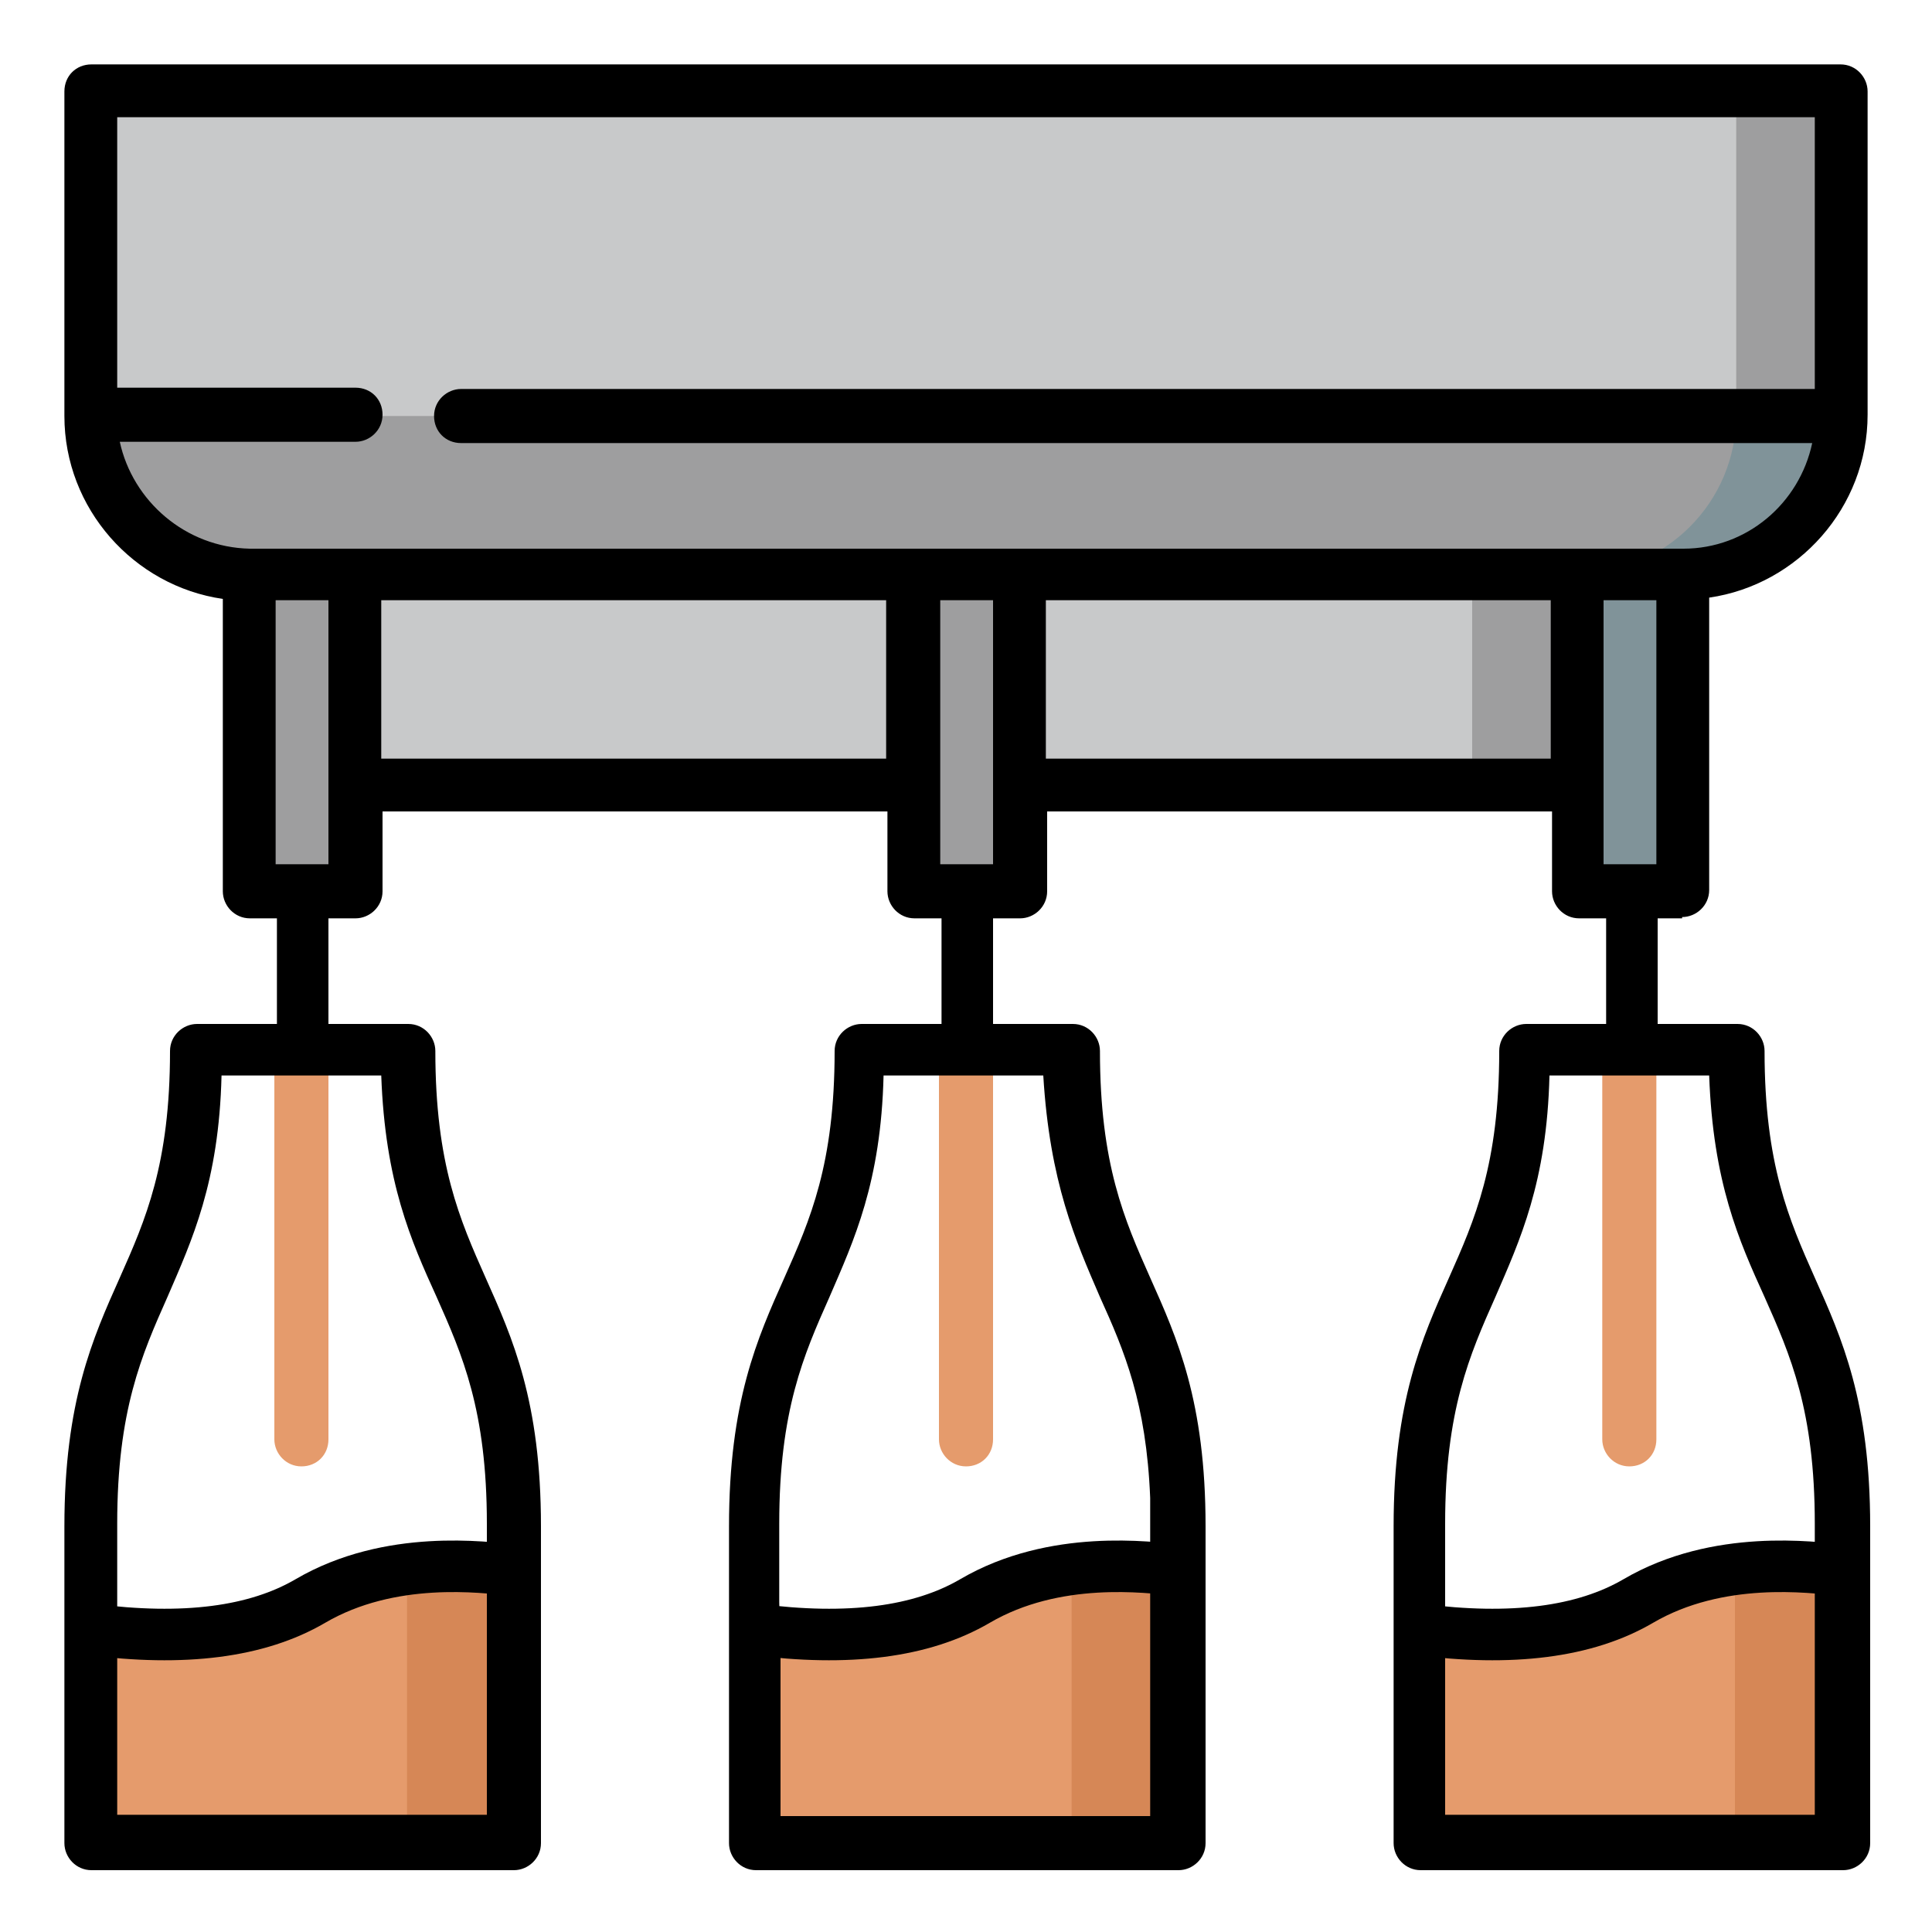<svg id="ehbWKEkDl5M1" xmlns="http://www.w3.org/2000/svg" xmlns:xlink="http://www.w3.org/1999/xlink" viewBox="0 0 150 150" shape-rendering="geometricPrecision" text-rendering="geometricPrecision"><style><![CDATA[#ehbWKEkDl5M9_to {animation: ehbWKEkDl5M9_to__to 2500ms linear infinite normal forwards}@keyframes ehbWKEkDl5M9_to__to { 0% {transform: translate(125.9px,124.546px)} 53.333% {transform: translate(125.9px,80px)} 100% {transform: translate(125.9px,80px)}} #ehbWKEkDl5M11 {animation: ehbWKEkDl5M11__tt 2500ms linear infinite normal forwards}@keyframes ehbWKEkDl5M11__tt { 0% {transform: translate(125.9px,124.546px) scale(1.076,1) translate(-127.3px,-122.45px)} 53.333% {transform: translate(125.9px,124.546px) scale(1.076,1) translate(-127.3px,-169px)} 100% {transform: translate(125.9px,124.546px) scale(1.076,1) translate(-127.3px,-169px)}} #ehbWKEkDl5M22_to {animation: ehbWKEkDl5M22_to__to 2500ms linear infinite normal forwards}@keyframes ehbWKEkDl5M22_to__to { 0% {transform: translate(125.9px,124.546px)} 83.333% {transform: translate(125.9px,80px)} 100% {transform: translate(125.9px,80px)}} #ehbWKEkDl5M24 {animation: ehbWKEkDl5M24__tt 2500ms linear infinite normal forwards}@keyframes ehbWKEkDl5M24__tt { 0% {transform: translate(125.9px,124.546px) scale(1.076,1) translate(-127.3px,-122.45px)} 83.333% {transform: translate(125.9px,124.546px) scale(1.076,1) translate(-127.3px,-169px)} 100% {transform: translate(125.9px,124.546px) scale(1.076,1) translate(-127.3px,-169px)}} #ehbWKEkDl5M35_to {animation: ehbWKEkDl5M35_to__to 2500ms linear infinite normal forwards}@keyframes ehbWKEkDl5M35_to__to { 0% {transform: translate(125.9px,124.546px)} 53.333% {transform: translate(125.9px,80px)} 100% {transform: translate(125.9px,80px)}} #ehbWKEkDl5M37 {animation: ehbWKEkDl5M37__tt 2500ms linear infinite normal forwards}@keyframes ehbWKEkDl5M37__tt { 0% {transform: translate(125.9px,124.546px) scale(1.076,1) translate(-127.3px,-122.45px)} 53.333% {transform: translate(125.9px,124.546px) scale(1.076,1) translate(-127.3px,-169px)} 100% {transform: translate(125.9px,124.546px) scale(1.076,1) translate(-127.3px,-169px)}}]]></style><defs><filter id="ehbWKEkDl5M10-filter" x="-400%" width="600%" y="-400%" height="600%"><feComponentTransfer id="ehbWKEkDl5M10-filter-opacity-0" result="result"><feFuncA id="ehbWKEkDl5M10-filter-opacity-0-A" type="table" tableValues="0 0.56"/></feComponentTransfer></filter><filter id="ehbWKEkDl5M23-filter" x="-400%" width="600%" y="-400%" height="600%"><feComponentTransfer id="ehbWKEkDl5M23-filter-opacity-0" result="result"><feFuncA id="ehbWKEkDl5M23-filter-opacity-0-A" type="table" tableValues="0 0.56"/></feComponentTransfer></filter><filter id="ehbWKEkDl5M36-filter" x="-400%" width="600%" y="-400%" height="600%"><feComponentTransfer id="ehbWKEkDl5M36-filter-opacity-0" result="result"><feFuncA id="ehbWKEkDl5M36-filter-opacity-0-A" type="table" tableValues="0 0.56"/></feComponentTransfer></filter></defs><g id="ehbWKEkDl5M2" mask="url(#ehbWKEkDl5M12)"><g id="ehbWKEkDl5M3"><g id="ehbWKEkDl5M4" mask="url(#ehbWKEkDl5M8)"><g id="ehbWKEkDl5M5"><path id="ehbWKEkDl5M6" d="M134.7,81.4L126.5,81.4L126.5,118.3L134.7,142.9L142.9,142.9L142.9,118.3C142.9,99.9,134.7,99.9,134.7,81.4Z" fill="rgb(214,135,86)" stroke="none" stroke-width="1"/><path id="ehbWKEkDl5M7" d="M126.5,81.4L118.3,81.4C118.3,99.9,110.1,99.9,110.1,118.3L110.1,142.9L134.7,142.9L134.7,118.3C134.7,99.9,126.5,99.9,126.5,81.4Z" fill="rgb(229,155,108)" stroke="none" stroke-width="1"/></g><mask id="ehbWKEkDl5M8" mask-type="luminance"><g id="ehbWKEkDl5M9_to" transform="translate(125.9,124.546)"><path id="ehbWKEkDl5M9" d="M143.286,184.55Q143.286,184.55,112.615,186.841C112.615,186.841,112.086,128.547,112.615,128.602C111.262,123.572,112.696,124.923,112.615,124.404C112.615,124.404,122.171,125.757,128.508,122.304C135.665,118.404,143.286,119.004,143.286,119.004C143.286,119.004,141.241,113.832,143.286,122.182C143.409,122.685,143.286,184.55,143.286,184.55Z" transform="scale(1.076,1) translate(-127.3,-122.45)" fill="rgb(255,255,255)" stroke="rgb(0,0,0)" stroke-width="0"/></g></mask></g><path id="ehbWKEkDl5M10" d="M21.4,106.45L21.4,134.7C21.4,135.8,22.3,136.8,23.5,136.8C24.7,136.8,25.6,135.9,25.6,134.7L25.6,106.45C25.6,105.35,24.7,104.35,23.5,104.35C22.3,104.35,21.4,105.35,21.4,106.45Z" transform="matrix(1 0 0 1 103 -22.95)" filter="url(#ehbWKEkDl5M10-filter)" fill="rgb(229,155,108)" stroke="none" stroke-width="1"/><path id="ehbWKEkDl5M11" d="M112.615,124.404Q122.746,125.832,128.508,122.204C134.271,118.575,141.055,119.591,143.1,119.804" transform="translate(125.9,124.546) scale(1.076,1) translate(-127.3,-122.45)" fill="none" stroke="rgb(0,0,0)" stroke-width="4"/></g><mask id="ehbWKEkDl5M12" mask-type="luminance"><path id="ehbWKEkDl5M13" d="M118.5,81.6L116.4,94.133L110.1,112.15L110.3,142.9L142.9,142.9L142.9,112.15L137,94.133L134.7,81.6L118.5,81.6Z" fill="rgb(255,255,255)" stroke="none" stroke-width="0.3"/></mask></g><g id="ehbWKEkDl5M14" transform="matrix(1 0 0 1 -51.5 0)"><g id="ehbWKEkDl5M15" mask="url(#ehbWKEkDl5M25)"><g id="ehbWKEkDl5M16"><g id="ehbWKEkDl5M17" mask="url(#ehbWKEkDl5M21)"><g id="ehbWKEkDl5M18"><path id="ehbWKEkDl5M19" d="M134.7,81.4L126.5,81.4L126.5,118.3L134.7,142.9L142.9,142.9L142.9,118.3C142.9,99.9,134.7,99.9,134.7,81.4Z" fill="rgb(214,135,86)" stroke="none" stroke-width="1"/><path id="ehbWKEkDl5M20" d="M126.5,81.4L118.3,81.4C118.3,99.9,110.1,99.9,110.1,118.3L110.1,142.9L134.7,142.9L134.7,118.3C134.7,99.9,126.5,99.9,126.5,81.4Z" fill="rgb(229,155,108)" stroke="none" stroke-width="1"/></g><mask id="ehbWKEkDl5M21" mask-type="luminance"><g id="ehbWKEkDl5M22_to" transform="translate(125.9,124.546)"><path id="ehbWKEkDl5M22" d="M143.286,184.55Q143.286,184.55,112.615,186.841C112.615,186.841,112.086,128.547,112.615,128.602C111.262,123.572,112.696,124.923,112.615,124.404C112.615,124.404,122.171,125.757,128.508,122.304C135.665,118.404,143.286,119.004,143.286,119.004C143.286,119.004,141.241,113.832,143.286,122.182C143.409,122.685,143.286,184.55,143.286,184.55Z" transform="scale(1.076,1) translate(-127.3,-122.45)" fill="rgb(255,255,255)" stroke="rgb(0,0,0)" stroke-width="0"/></g></mask></g><path id="ehbWKEkDl5M23" d="M21.4,106.45L21.4,134.7C21.4,135.8,22.3,136.8,23.5,136.8C24.7,136.8,25.6,135.9,25.6,134.7L25.6,106.45C25.6,105.35,24.7,104.35,23.5,104.35C22.3,104.35,21.4,105.35,21.4,106.45Z" transform="matrix(1 0 0 1 103 -22.95)" filter="url(#ehbWKEkDl5M23-filter)" fill="rgb(229,155,108)" stroke="none" stroke-width="1"/><path id="ehbWKEkDl5M24" d="M112.615,124.404Q122.746,125.832,128.508,122.204C134.271,118.575,141.055,119.591,143.1,119.804" transform="translate(125.9,124.546) scale(1.076,1) translate(-127.3,-122.45)" fill="none" stroke="rgb(0,0,0)" stroke-width="4"/></g><mask id="ehbWKEkDl5M25" mask-type="luminance"><path id="ehbWKEkDl5M26" d="M118.5,81.6L116.4,94.133L110.1,112.15L110.3,142.9L142.9,142.9L142.9,112.15L137,94.133L134.7,81.6L118.5,81.6Z" fill="rgb(255,255,255)" stroke="none" stroke-width="0.3"/></mask></g></g><g id="ehbWKEkDl5M27" transform="matrix(1 0 0 1 -103.099 0)"><g id="ehbWKEkDl5M28" mask="url(#ehbWKEkDl5M38)"><g id="ehbWKEkDl5M29"><g id="ehbWKEkDl5M30" mask="url(#ehbWKEkDl5M34)"><g id="ehbWKEkDl5M31"><path id="ehbWKEkDl5M32" d="M134.7,81.4L126.5,81.4L126.5,118.3L134.7,142.9L142.9,142.9L142.9,118.3C142.9,99.9,134.7,99.9,134.7,81.4Z" fill="rgb(214,135,86)" stroke="none" stroke-width="1"/><path id="ehbWKEkDl5M33" d="M126.5,81.4L118.3,81.4C118.3,99.9,110.1,99.9,110.1,118.3L110.1,142.9L134.7,142.9L134.7,118.3C134.7,99.9,126.5,99.9,126.5,81.4Z" fill="rgb(229,155,108)" stroke="none" stroke-width="1"/></g><mask id="ehbWKEkDl5M34" mask-type="luminance"><g id="ehbWKEkDl5M35_to" transform="translate(125.9,124.546)"><path id="ehbWKEkDl5M35" d="M143.286,184.55Q143.286,184.55,112.615,186.841C112.615,186.841,112.086,128.547,112.615,128.602C111.262,123.572,112.696,124.923,112.615,124.404C112.615,124.404,122.171,125.757,128.508,122.304C135.665,118.404,143.286,119.004,143.286,119.004C143.286,119.004,141.241,113.832,143.286,122.182C143.409,122.685,143.286,184.55,143.286,184.55Z" transform="scale(1.076,1) translate(-127.3,-122.45)" fill="rgb(255,255,255)" stroke="rgb(0,0,0)" stroke-width="0"/></g></mask></g><path id="ehbWKEkDl5M36" d="M21.4,106.45L21.4,134.7C21.4,135.8,22.3,136.8,23.5,136.8C24.7,136.8,25.6,135.9,25.6,134.7L25.6,106.45C25.6,105.35,24.7,104.35,23.5,104.35C22.3,104.35,21.4,105.35,21.4,106.45Z" transform="matrix(1 0 0 1 103 -22.95)" filter="url(#ehbWKEkDl5M36-filter)" fill="rgb(229,155,108)" stroke="none" stroke-width="1"/><path id="ehbWKEkDl5M37" d="M112.615,124.404Q122.746,125.832,128.508,122.204C134.271,118.575,141.055,119.591,143.1,119.804" transform="translate(125.9,124.546) scale(1.076,1) translate(-127.3,-122.45)" fill="none" stroke="rgb(0,0,0)" stroke-width="4"/></g><mask id="ehbWKEkDl5M38" mask-type="luminance"><path id="ehbWKEkDl5M39" d="M118.5,81.6L116.4,94.133L110.1,112.15L110.3,142.9L142.9,142.9L142.9,112.15L137,94.133L134.7,81.6L118.5,81.6Z" fill="rgb(255,255,255)" stroke="none" stroke-width="0.3"/></mask></g></g><g id="ehbWKEkDl5M40"><path id="ehbWKEkDl5M41" d="M126.5,32.2L76,32.2L114.3,60.9L126.6,60.9L126.6,32.2Z" fill="rgb(158,158,159)" stroke="none" stroke-width="1"/><path id="ehbWKEkDl5M42" d="M23.5,32.2L114.3,32.2L114.3,60.9L23.5,60.9L23.5,32.2Z" fill="rgb(200,201,202)" stroke="none" stroke-width="1"/><path id="ehbWKEkDl5M43" d="M122.4,36.3L130.6,36.3L130.6,69.1L122.4,69.1L122.4,36.3Z" fill="rgb(128,147,153)" stroke="none" stroke-width="1"/><path id="ehbWKEkDl5M44" d="M70.9,36.3L79.1,36.3L79.1,69.1L70.9,69.1L70.9,36.3Z" fill="rgb(158,158,159)" stroke="none" stroke-width="1"/><path id="ehbWKEkDl5M45" d="M19.4,36.3L27.6,36.3L27.6,69.1L19.4,69.1L19.4,36.3Z" fill="rgb(158,158,159)" stroke="none" stroke-width="1"/><path id="ehbWKEkDl5M46" d="M122.4,44.5L130.6,44.5C137.4,44.5,142.9,39,142.9,32.2L111.5,21.3L122.4,44.5Z" fill="rgb(128,147,153)" stroke="none" stroke-width="1"/><path id="ehbWKEkDl5M47" d="M134.7,7.1L111.5,32.3L142.9,32.3L142.9,7.1L134.7,7.1Z" fill="rgb(158,158,159)" stroke="none" stroke-width="1"/><path id="ehbWKEkDl5M48" d="M19.4,44.5L122.5,44.5C129.3,44.5,134.8,39,134.8,32.2L70.9,15.8L7.1,32.2C7.1,39,12.6,44.5,19.4,44.5Z" fill="rgb(158,158,159)" stroke="none" stroke-width="1"/><path id="ehbWKEkDl5M49" d="M7.1,7.1L134.8,7.1L134.8,32.3L7.1,32.3L7.1,7.1Z" fill="rgb(200,201,202)" stroke="none" stroke-width="1"/><path id="ehbWKEkDl5M50" display="none" d="M21.4,89.6L21.4,134.7C21.4,135.8,22.3,136.8,23.5,136.8C24.7,136.8,25.6,135.9,25.6,134.7L25.6,89.6C25.6,88.5,24.7,87.5,23.5,87.5C22.3,87.5,21.4,88.5,21.4,89.6Z" fill="rgb(0,0,0)" stroke="none" stroke-width="1"/><path id="ehbWKEkDl5M51" d="M130.6,71.3L128.7,71.3L128.7,79.5L134.9,79.5C136.1,79.5,137,80.5,137,81.6C137,90.4,138.9,94.7,140.9,99.2C143,103.9,145.2,108.8,145.2,118.5L145.2,143.1C145.2,144.3,144.2,145.2,143.1,145.2L110.3,145.2C109.1,145.2,108.2,144.2,108.2,143.1L108.2,118.5C108.2,108.8,110.4,103.9,112.5,99.2C114.5,94.7,116.4,90.4,116.4,81.6C116.4,80.4,117.4,79.5,118.5,79.5L124.7,79.5L124.7,71.3L122.6,71.3C121.4,71.3,120.5,70.3,120.5,69.2L120.5,63L81.3,63L81.3,69.2C81.3,70.4,80.3,71.3,79.2,71.3L77.1,71.3L77.1,79.5L83.3,79.5C84.5,79.5,85.4,80.5,85.4,81.6C85.4,90.4,87.3,94.7,89.3,99.2C91.4,103.9,93.6,108.8,93.6,118.5L93.6,143.1C93.6,144.3,92.6,145.2,91.5,145.2L58.7,145.2C57.5,145.2,56.6,144.2,56.6,143.1L56.6,118.5C56.6,108.8,58.8,103.9,60.9,99.2C62.9,94.7,64.8,90.4,64.8,81.6C64.8,80.4,65.8,79.5,66.9,79.5L73.1,79.5L73.1,71.3L71,71.3C69.8,71.3,68.9,70.3,68.9,69.2L68.9,63L29.7,63L29.7,69.2C29.7,70.4,28.7,71.3,27.6,71.3L25.5,71.3L25.5,79.5L31.7,79.5C32.9,79.5,33.8,80.5,33.8,81.6C33.8,90.4,35.7,94.7,37.7,99.2C39.8,103.9,42,108.8,42,118.5L42,143.1C42,144.3,41,145.2,39.9,145.2L7.1,145.2C5.9,145.2,5,144.2,5,143.1L5,118.5C5,108.8,7.2,103.9,9.3,99.2C11.3,94.7,13.2,90.4,13.2,81.6C13.2,80.4,14.2,79.5,15.3,79.5L21.5,79.5L21.5,71.3L19.4,71.3C18.2,71.3,17.3,70.3,17.3,69.2L17.3,46.5C10.4,45.5,5,39.5,5,32.3L5,7.1C5,5.9,5.9,5,7.1,5L142.9,5C144.1,5,145,6,145,7.1L145,32.2C145,39.4,139.6,45.4,132.7,46.4L132.7,69.1C132.7,70.3,131.7,71.2,130.6,71.2L130.6,71.3ZM29.6,83.5L17.2,83.5C17,91.8,14.9,96.3,13,100.7C11,105.2,9.1,109.5,9.1,118.3L9.1,140.9L37.8,140.9L37.8,118.3C37.8,109.5,35.9,105.2,33.9,100.7C31.9,96.3,29.9,91.8,29.6,83.5ZM60.6,141L89.3,141L89.3,126.004L89.3,116.3L89.3,116.3C89.3,116.3,89.3,116.3,89.3,116.3C89,108.9,87.3,104.9,85.4,100.7C83.5,96.3,81.5,91.8,81,83.5L68.6,83.5C68.4,91.8,66.3,96.3,64.4,100.7C62.4,105.2,60.5,109.5,60.5,118.3L60.5,124.4C60.5,124.4,60.5,124.4,60.5,124.4L60.6,128.6L60.6,128.6C60.6,128.6,60.6,128.6,60.6,128.6L60.6,141ZM132.7,83.5L120.3,83.5C120.1,91.8,118,96.3,116.1,100.7C114.1,105.2,112.2,109.5,112.2,118.3L112.2,140.9L140.9,140.9L140.9,118.3C140.9,109.5,139,105.2,137,100.7C135,96.3,133,91.8,132.7,83.5ZM128.6,67.1L128.6,46.6L124.5,46.6L124.5,67.1L128.6,67.1ZM19.4,42.6L130.7,42.6C135.6,42.6,139.7,39.1,140.7,34.4L35.8,34.4C34.6,34.4,33.7,33.5,33.7,32.3C33.7,31.1,34.7,30.2,35.8,30.2L140.9,30.2L140.9,9.1L9.1,9.1L9.1,30.1L27.6,30.1C28.8,30.1,29.7,31,29.7,32.2C29.7,33.4,28.7,34.3,27.6,34.3L9.3,34.3C10.3,38.9,14.4,42.5,19.4,42.6ZM25.5,46.6L21.4,46.6L21.4,67.1L25.5,67.1L25.5,46.6ZM68.8,58.9L68.8,46.6L29.6,46.6L29.6,58.9L68.8,58.9ZM77.1,46.6L73,46.6L73,67.1L77.1,67.1L77.1,46.6ZM120.4,58.9L120.4,46.6L81.2,46.6L81.2,58.9L120.4,58.9Z" fill="rgb(0,0,0)" stroke="none" stroke-width="1"/></g></svg>